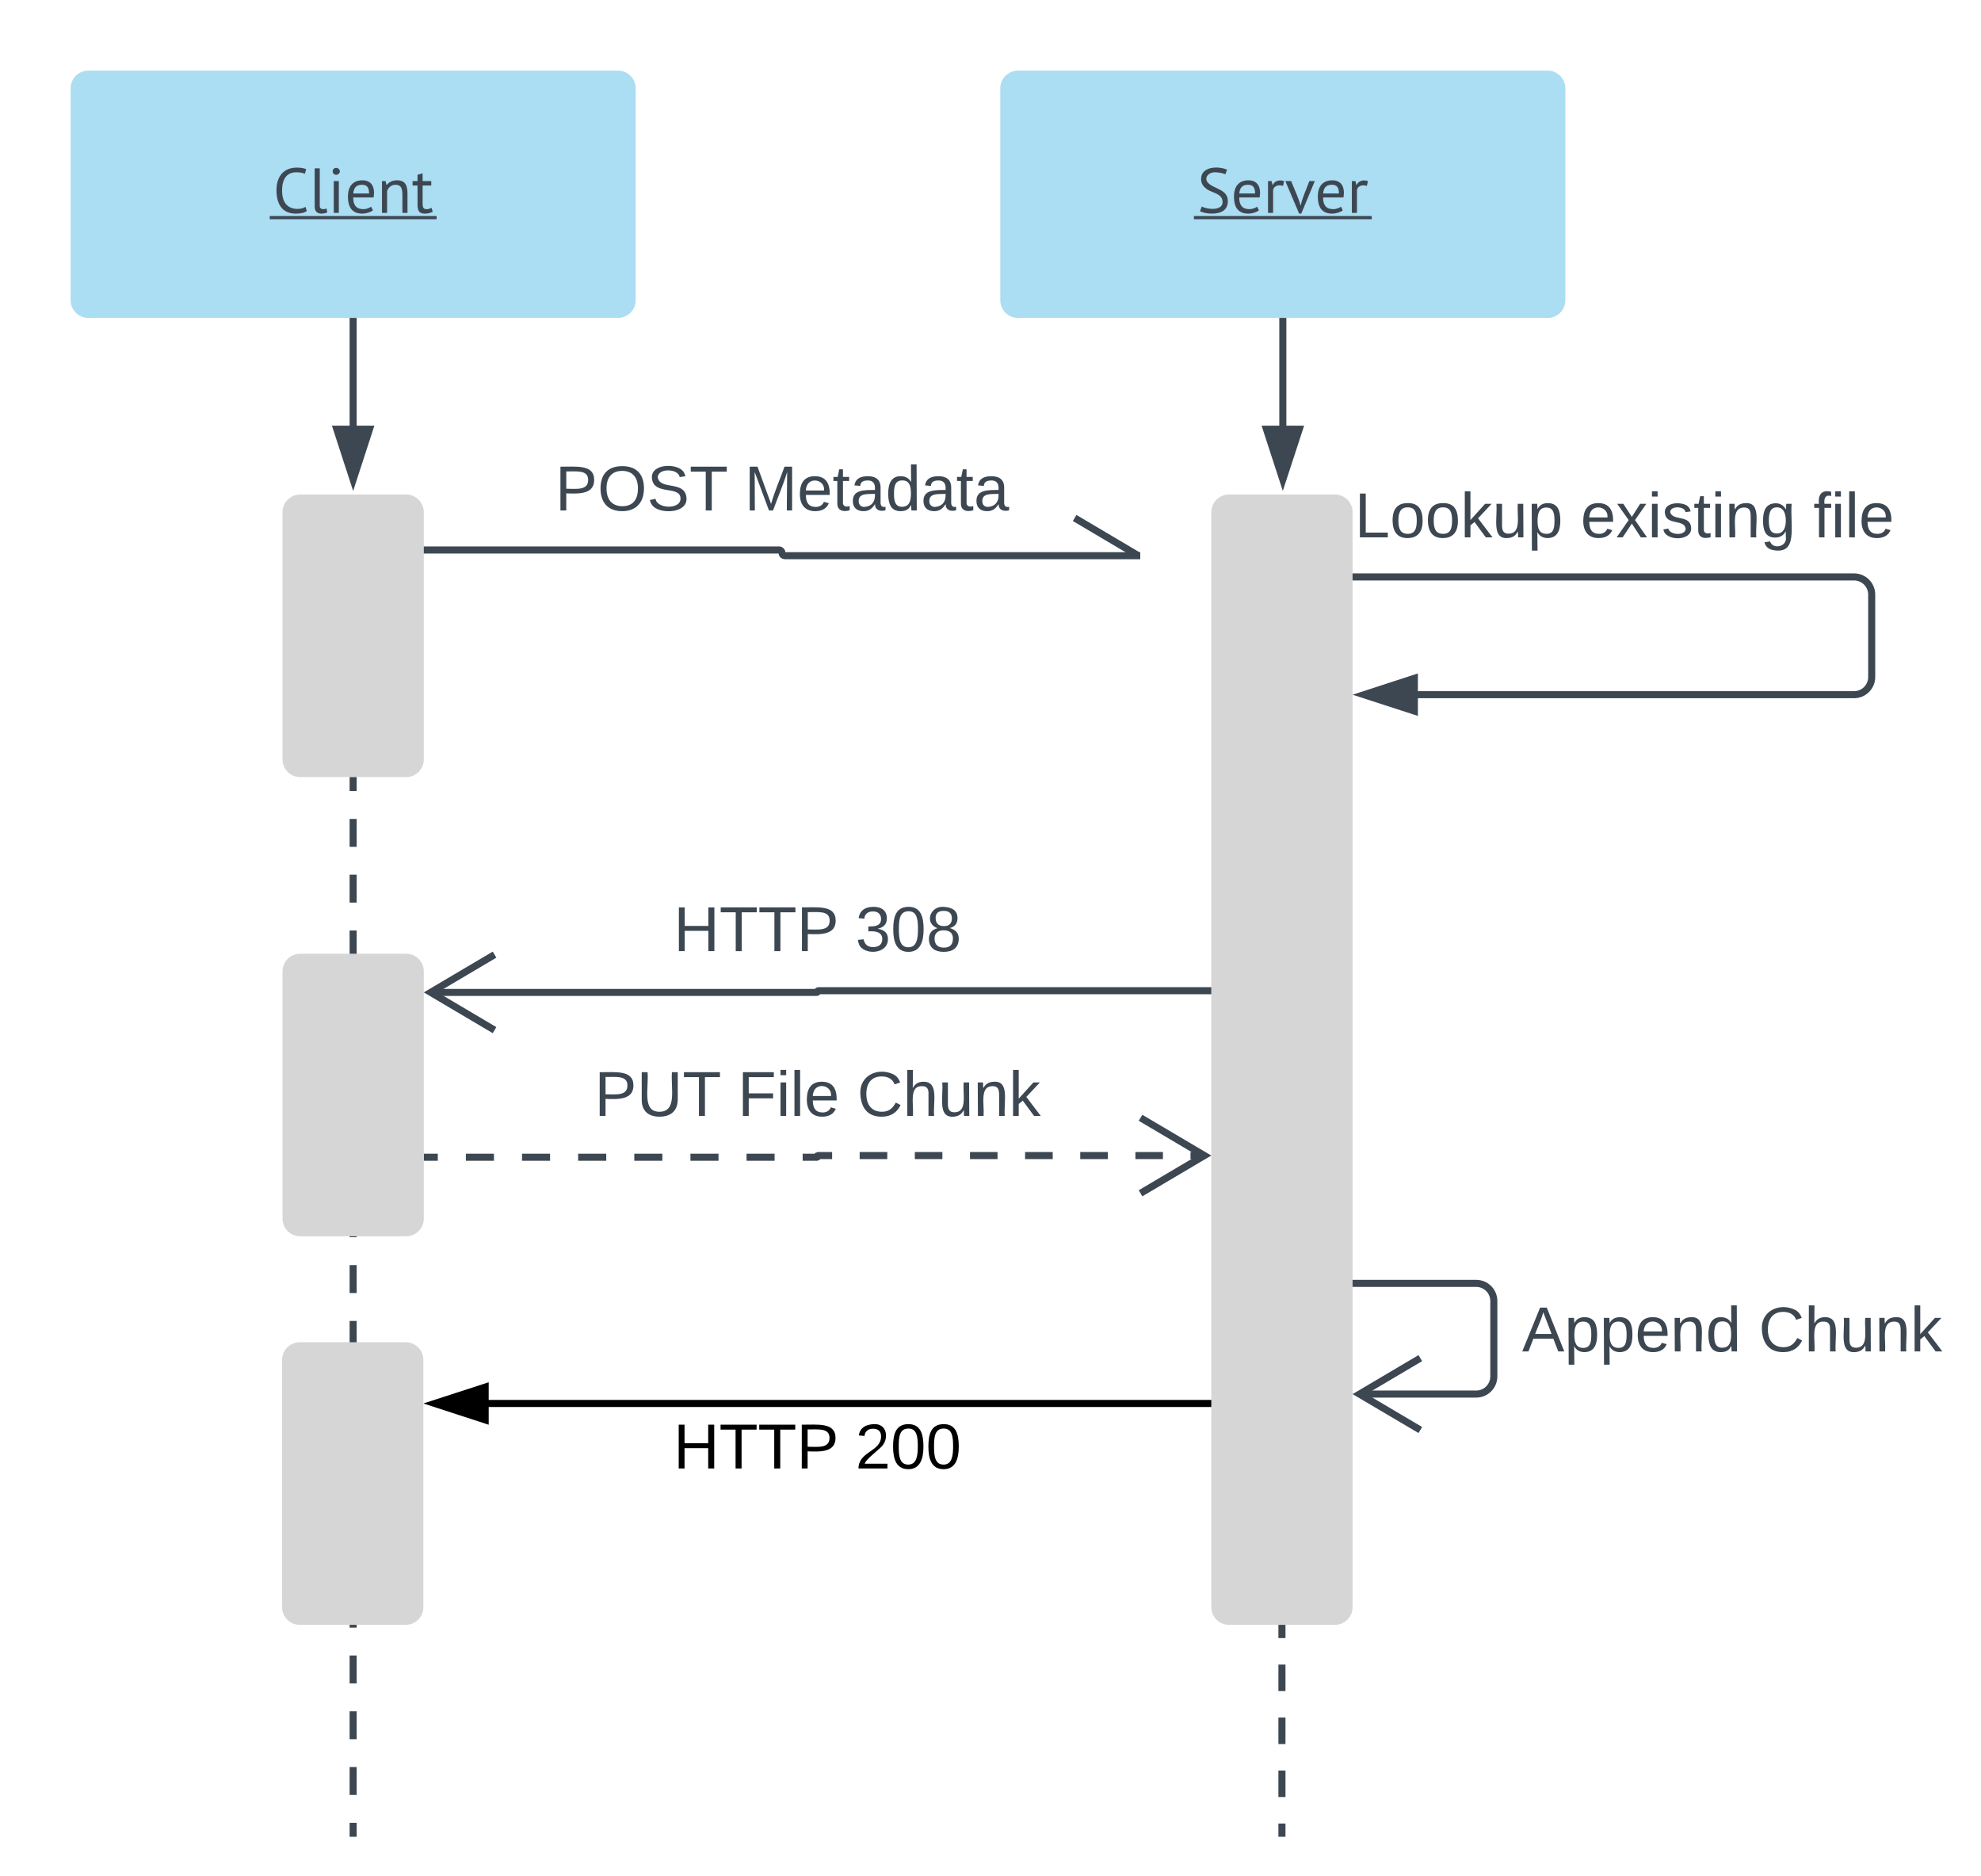 <svg xmlns="http://www.w3.org/2000/svg" xmlns:xlink="http://www.w3.org/1999/xlink" xmlns:lucid="lucid" width="560.95" height="531"><g transform="translate(-220 -50)" lucid:page-tab-id="0_0"><path d="M240 75c0-2.76 2.24-5 5-5h150c2.76 0 5 2.24 5 5v60c0 2.76-2.24 5-5 5H245c-2.76 0-5-2.24-5-5z" stroke="#000" stroke-opacity="0" fill="#abddf3"/><use xlink:href="#a" transform="matrix(1,0,0,1,240,70) translate(57.28 40.263)"/><path d="M503.25 75c0-2.76 2.24-5 5-5h150c2.76 0 5 2.24 5 5v60c0 2.76-2.24 5-5 5h-150c-2.76 0-5-2.24-5-5z" stroke="#000" stroke-opacity="0" fill="#abddf3"/><use xlink:href="#b" transform="matrix(1,0,0,1,503.25,70) translate(55.723 40.263)"/><path d="M300 195c0-2.76 2.24-5 5-5h30c2.76 0 5 2.24 5 5v70c0 2.76-2.24 5-5 5h-30c-2.76 0-5-2.24-5-5z" stroke="#000" stroke-opacity="0" fill="#d6d6d6"/><path d="M320 140v30.76" stroke="#3d4752" stroke-width="2" fill="none"/><path fill="#3d4752"/><path d="M320 185.76l-4.64-14.26h9.28z" stroke="#3d4752" stroke-width="2" fill="#3d4752"/><path d="M563 195c0-2.76 2.24-5 5-5h30c2.76 0 5 2.24 5 5v310c0 2.76-2.24 5-5 5h-30c-2.76 0-5-2.24-5-5z" stroke="#000" stroke-opacity="0" fill="#d6d6d6"/><path d="M583.25 140v30.76" stroke="#3d4752" stroke-width="2" fill="none"/><path fill="#3d4752"/><path d="M583.25 185.76l-4.64-14.26h9.3z" stroke="#3d4752" stroke-width="2" fill="#3d4752"/><path d="M340 205.7h100.63c.45 0 .8.38.8.82 0 .45.37.8.82.8h100.63" stroke="#3d4752" stroke-width="2" fill="none"/><path fill="#3d4752"/><path d="M524.3 196.64l18.07 10.7" stroke="#3d4752" stroke-width="2" fill="none"/><use xlink:href="#c" transform="matrix(1,0,0,1,377.197,180.117) translate(0 14.4)"/><use xlink:href="#d" transform="matrix(1,0,0,1,377.197,180.117) translate(53.6 14.4)"/><path d="M603 213.33h142c2.76 0 5 2.24 5 5v23.34c0 2.76-2.24 5-5 5H621.24" stroke="#3d4752" stroke-width="2" fill="none"/><path fill="#3d4752"/><path d="M620.5 251.3l-14.26-4.63 14.26-4.64z" fill="#3d4752"/><path d="M621.5 252.68l-18.5-6 18.5-6.03zm-12.03-6l10.03 3.25v-6.52z" fill="#3d4752"/><use xlink:href="#e" transform="matrix(1,0,0,1,603.578,187.733) translate(0 14.4)"/><use xlink:href="#f" transform="matrix(1,0,0,1,603.578,187.733) translate(64 14.4)"/><use xlink:href="#g" transform="matrix(1,0,0,1,603.578,187.733) translate(129.9 14.4)"/><path d="M320 270v300" fill="none"/><path d="M320 270v3.95m0 7.9v7.9m0 7.88v7.9m0 7.9v7.9m0 7.88v7.9m0 7.9v7.9m0 7.9v7.88m0 7.9v7.9m0 7.9v7.88m0 7.9v7.9m0 7.9v7.88m0 7.9v7.9m0 7.9v7.88m0 7.9v7.9m0 7.9V495m0 7.9v7.9m0 7.88v7.9m0 7.9v7.9m0 7.88v7.9m0 7.9V570" stroke="#3d4752" stroke-width="2" fill="none"/><path fill="#3d4752"/><path d="M563 330.48H451.74c-.13 0-.24.1-.24.23 0 .15-.1.25-.24.25h-109.3" stroke="#3d4752" stroke-width="2" fill="none"/><path fill="#3d4752"/><path d="M360.55 321.12l-16.62 9.83 16.62 9.83-1.02 1.72L340 330.95l19.53-11.55z" fill="#3d4752"/><use xlink:href="#h" transform="matrix(1,0,0,1,410.735,304.878) translate(0 14.4)"/><use xlink:href="#i" transform="matrix(1,0,0,1,410.735,304.878) translate(51.5 14.4)"/><path d="M340 377.62h111.26c.13 0 .24-.1.24-.24 0-.13.1-.24.24-.24h109.3" fill="none"/><path d="M340 377.62h3.97m7.95 0h7.95m7.95 0h7.94m7.95 0h7.96m7.94 0h7.95m7.95 0h7.95m7.94 0h7.94m7.95 0h3.96l.17-.07.07-.17.07-.17.17-.06h3.9m7.8 0h7.82m7.8 0h7.8m7.82 0h7.8m7.8 0h7.82m7.8 0h7.8m7.82 0h7.8m7.8 0h3.92" stroke="#3d4752" stroke-width="2" fill="none"/><path fill="#3d4752"/><path d="M563 377.14l-19.53 11.55-1.02-1.73 16.62-9.83-16.62-9.83 1.02-1.7z" fill="#3d4752"/><use xlink:href="#j" transform="matrix(1,0,0,1,388.315,351.544) translate(0 14.4)"/><use xlink:href="#k" transform="matrix(1,0,0,1,388.315,351.544) translate(40.55 14.4)"/><use xlink:href="#l" transform="matrix(1,0,0,1,388.315,351.544) translate(74.4 14.4)"/><path d="M300 325c0-2.76 2.24-5 5-5h30c2.76 0 5 2.24 5 5v70c0 2.76-2.24 5-5 5h-30c-2.76 0-5-2.24-5-5z" stroke="#000" stroke-opacity="0" fill="#d6d6d6"/><path d="M583 510v60" fill="none"/><path d="M583 510v3.75m0 7.5v7.5m0 7.5v7.5m0 7.5v7.5m0 7.5V570" stroke="#3d4752" stroke-width="2" fill="none"/><path fill="#3d4752"/><path d="M603 413.33h35c2.76 0 5 2.24 5 5v21.34c0 2.76-2.24 5-5 5h-33.04" stroke="#3d4752" stroke-width="2" fill="none"/><path fill="#3d4752"/><path d="M622.7 435.35l-15.77 9.32L622.7 454l-1.03 1.7L603 444.68l18.67-11.04z" fill="#3d4752"/><use xlink:href="#m" transform="matrix(1,0,0,1,651,418.2) translate(0 14.4)"/><use xlink:href="#n" transform="matrix(1,0,0,1,651,418.2) translate(67 14.4)"/><path d="M563 447.33H358.1" stroke="#000" stroke-width="2" fill="none"/><path/><path d="M357.38 451.97l-14.27-4.64 14.28-4.63z"/><path d="M358.38 453.35l-18.5-6.02 18.5-6zm-12.03-6.02l10.03 3.26v-6.53z"/><g><use xlink:href="#o" transform="matrix(1,0,0,1,410.688,451.333) translate(0 14.4)"/><use xlink:href="#p" transform="matrix(1,0,0,1,410.688,451.333) translate(51.5 14.4)"/></g><path d="M299.88 435c0-2.76 2.23-5 5-5h30c2.76 0 5 2.24 5 5v70c0 2.76-2.24 5-5 5h-30c-2.77 0-5-2.24-5-5z" stroke="#000" stroke-opacity="0" fill="#d6d6d6"/><defs><path fill="#3d4752" d="M378-62c56 2 101-12 135-32l20 65C494 2 428 12 359 12 150 12 58-132 56-350c-2-250 141-394 402-356 25 4 47 11 65 18l-20 73c-32-15-78-23-137-23-158 0-222 119-222 288S215-68 378-62" id="q"/><path fill="#3d4752" d="M189 12C123 10 86-25 86-100v-600h80v577c-10 72 59 74 108 54l9 63c-18 10-66 18-94 18" id="r"/><path fill="#3d4752" d="M94-500h80V0H94v-500zm38-99c-31 0-55-23-55-53s24-56 55-56 58 26 58 56-28 53-58 53" id="s"/><path fill="#3d4752" d="M293-58c43 0 98-19 119-40l30 58C404-9 338 12 270 12 112 10 51-92 49-250c-1-159 70-258 220-262 155-4 211 110 184 270H132c0 116 45 184 161 184zm88-247c1-92-30-137-111-137-89 0-129 46-137 137h248" id="t"/><path fill="#3d4752" d="M313-512c130 0 165 79 165 210V0h-80v-285c-2-94-16-155-105-157-72-1-118 46-136 100V0H77v-500h56l15 61h4c32-42 86-73 161-73" id="u"/><path fill="#3d4752" d="M200 12C109 10 89-39 89-138v-292H11v-70h78v-99l80-23v122h136v70H169v277c1 59 6 93 57 95 38 1 55-9 84-20l18 61c-35 17-77 30-128 29" id="v"/><g id="a"><use transform="matrix(0.018,0,0,0.018,0,0)" xlink:href="#q"/><use transform="matrix(0.018,0,0,0.018,10.278,0)" xlink:href="#r"/><use transform="matrix(0.018,0,0,0.018,15.534,0)" xlink:href="#s"/><use transform="matrix(0.018,0,0,0.018,20.358,0)" xlink:href="#t"/><use transform="matrix(0.018,0,0,0.018,29.502,0)" xlink:href="#u"/><use transform="matrix(0.018,0,0,0.018,39.348,0)" xlink:href="#v"/><path fill="#3d4752" d="M-.9.9h47.25v.9H-.9z"/></g><path fill="#3d4752" d="M74-100c89 50 337 72 327-78-8-132-168-134-251-198-46-36-87-77-87-158 0-190 253-210 408-146l-25 73c-38-17-105-31-168-31-104 0-173 93-107 164 94 102 313 99 313 289C484-48 386 9 246 12 162 13 95-2 46-25" id="w"/><path fill="#3d4752" d="M152-439c26-60 97-88 178-61l-17 77c-74-29-156 5-156 73V0H77v-500h56l15 61h4" id="x"/><path fill="#3d4752" d="M101-500c50 129 110 248 149 388 32-143 91-259 137-388h86L260 11h-34L9-500h92" id="y"/><g id="b"><use transform="matrix(0.018,0,0,0.018,0,0)" xlink:href="#w"/><use transform="matrix(0.018,0,0,0.018,9.558,0)" xlink:href="#t"/><use transform="matrix(0.018,0,0,0.018,18.702,0)" xlink:href="#x"/><use transform="matrix(0.018,0,0,0.018,24.822,0)" xlink:href="#y"/><use transform="matrix(0.018,0,0,0.018,33.3,0)" xlink:href="#t"/><use transform="matrix(0.018,0,0,0.018,42.444,0)" xlink:href="#x"/><path fill="#3d4752" d="M-.9.9h50.36v.9H-.9z"/></g><path fill="#3d4752" d="M30-248c87 1 191-15 191 75 0 78-77 80-158 76V0H30v-248zm33 125c57 0 124 11 124-50 0-59-68-47-124-48v98" id="z"/><path fill="#3d4752" d="M140-251c81 0 123 46 123 126C263-46 219 4 140 4 59 4 17-45 17-125s42-126 123-126zm0 227c63 0 89-41 89-101s-29-99-89-99c-61 0-89 39-89 99S79-25 140-24" id="A"/><path fill="#3d4752" d="M185-189c-5-48-123-54-124 2 14 75 158 14 163 119 3 78-121 87-175 55-17-10-28-26-33-46l33-7c5 56 141 63 141-1 0-78-155-14-162-118-5-82 145-84 179-34 5 7 8 16 11 25" id="B"/><path fill="#3d4752" d="M127-220V0H93v-220H8v-28h204v28h-85" id="C"/><g id="c"><use transform="matrix(0.05,0,0,0.05,0,0)" xlink:href="#z"/><use transform="matrix(0.05,0,0,0.05,12,0)" xlink:href="#A"/><use transform="matrix(0.05,0,0,0.05,26,0)" xlink:href="#B"/><use transform="matrix(0.05,0,0,0.05,38,0)" xlink:href="#C"/></g><path fill="#3d4752" d="M240 0l2-218c-23 76-54 145-80 218h-23L58-218 59 0H30v-248h44l77 211c21-75 51-140 76-211h43V0h-30" id="D"/><path fill="#3d4752" d="M100-194c63 0 86 42 84 106H49c0 40 14 67 53 68 26 1 43-12 49-29l28 8c-11 28-37 45-77 45C44 4 14-33 15-96c1-61 26-98 85-98zm52 81c6-60-76-77-97-28-3 7-6 17-6 28h103" id="E"/><path fill="#3d4752" d="M59-47c-2 24 18 29 38 22v24C64 9 27 4 27-40v-127H5v-23h24l9-43h21v43h35v23H59v120" id="F"/><path fill="#3d4752" d="M141-36C126-15 110 5 73 4 37 3 15-17 15-53c-1-64 63-63 125-63 3-35-9-54-41-54-24 1-41 7-42 31l-33-3c5-37 33-52 76-52 45 0 72 20 72 64v82c-1 20 7 32 28 27v20c-31 9-61-2-59-35zM48-53c0 20 12 33 32 33 41-3 63-29 60-74-43 2-92-5-92 41" id="G"/><path fill="#3d4752" d="M85-194c31 0 48 13 60 33l-1-100h32l1 261h-30c-2-10 0-23-3-31C134-8 116 4 85 4 32 4 16-35 15-94c0-66 23-100 70-100zm9 24c-40 0-46 34-46 75 0 40 6 74 45 74 42 0 51-32 51-76 0-42-9-74-50-73" id="H"/><g id="d"><use transform="matrix(0.05,0,0,0.05,0,0)" xlink:href="#D"/><use transform="matrix(0.05,0,0,0.05,14.95,0)" xlink:href="#E"/><use transform="matrix(0.05,0,0,0.05,24.95,0)" xlink:href="#F"/><use transform="matrix(0.05,0,0,0.05,29.95,0)" xlink:href="#G"/><use transform="matrix(0.05,0,0,0.05,39.95,0)" xlink:href="#H"/><use transform="matrix(0.05,0,0,0.05,49.95,0)" xlink:href="#G"/><use transform="matrix(0.05,0,0,0.05,59.95,0)" xlink:href="#F"/><use transform="matrix(0.05,0,0,0.05,64.95,0)" xlink:href="#G"/></g><path fill="#3d4752" d="M30 0v-248h33v221h125V0H30" id="I"/><path fill="#3d4752" d="M100-194c62-1 85 37 85 99 1 63-27 99-86 99S16-35 15-95c0-66 28-99 85-99zM99-20c44 1 53-31 53-75 0-43-8-75-51-75s-53 32-53 75 10 74 51 75" id="J"/><path fill="#3d4752" d="M143 0L79-87 56-68V0H24v-261h32v163l83-92h37l-77 82L181 0h-38" id="K"/><path fill="#3d4752" d="M84 4C-5 8 30-112 23-190h32v120c0 31 7 50 39 49 72-2 45-101 50-169h31l1 190h-30c-1-10 1-25-2-33-11 22-28 36-60 37" id="L"/><path fill="#3d4752" d="M115-194c55 1 70 41 70 98S169 2 115 4C84 4 66-9 55-30l1 105H24l-1-265h31l2 30c10-21 28-34 59-34zm-8 174c40 0 45-34 45-75s-6-73-45-74c-42 0-51 32-51 76 0 43 10 73 51 73" id="M"/><g id="e"><use transform="matrix(0.05,0,0,0.05,0,0)" xlink:href="#I"/><use transform="matrix(0.05,0,0,0.05,10,0)" xlink:href="#J"/><use transform="matrix(0.05,0,0,0.05,20,0)" xlink:href="#J"/><use transform="matrix(0.05,0,0,0.05,30,0)" xlink:href="#K"/><use transform="matrix(0.05,0,0,0.05,39,0)" xlink:href="#L"/><use transform="matrix(0.05,0,0,0.05,49,0)" xlink:href="#M"/></g><path fill="#3d4752" d="M141 0L90-78 38 0H4l68-98-65-92h35l48 74 47-74h35l-64 92 68 98h-35" id="N"/><path fill="#3d4752" d="M24-231v-30h32v30H24zM24 0v-190h32V0H24" id="O"/><path fill="#3d4752" d="M135-143c-3-34-86-38-87 0 15 53 115 12 119 90S17 21 10-45l28-5c4 36 97 45 98 0-10-56-113-15-118-90-4-57 82-63 122-42 12 7 21 19 24 35" id="P"/><path fill="#3d4752" d="M117-194c89-4 53 116 60 194h-32v-121c0-31-8-49-39-48C34-167 62-67 57 0H25l-1-190h30c1 10-1 24 2 32 11-22 29-35 61-36" id="Q"/><path fill="#3d4752" d="M177-190C167-65 218 103 67 71c-23-6-38-20-44-43l32-5c15 47 100 32 89-28v-30C133-14 115 1 83 1 29 1 15-40 15-95c0-56 16-97 71-98 29-1 48 16 59 35 1-10 0-23 2-32h30zM94-22c36 0 50-32 50-73 0-42-14-75-50-75-39 0-46 34-46 75s6 73 46 73" id="R"/><g id="f"><use transform="matrix(0.05,0,0,0.05,0,0)" xlink:href="#E"/><use transform="matrix(0.05,0,0,0.05,10,0)" xlink:href="#N"/><use transform="matrix(0.05,0,0,0.05,19,0)" xlink:href="#O"/><use transform="matrix(0.05,0,0,0.05,22.95,0)" xlink:href="#P"/><use transform="matrix(0.05,0,0,0.05,31.95,0)" xlink:href="#F"/><use transform="matrix(0.05,0,0,0.05,36.95,0)" xlink:href="#O"/><use transform="matrix(0.05,0,0,0.05,40.9,0)" xlink:href="#Q"/><use transform="matrix(0.05,0,0,0.05,50.9,0)" xlink:href="#R"/></g><path fill="#3d4752" d="M101-234c-31-9-42 10-38 44h38v23H63V0H32v-167H5v-23h27c-7-52 17-82 69-68v24" id="S"/><path fill="#3d4752" d="M24 0v-261h32V0H24" id="T"/><g id="g"><use transform="matrix(0.05,0,0,0.05,0,0)" xlink:href="#S"/><use transform="matrix(0.05,0,0,0.05,5,0)" xlink:href="#O"/><use transform="matrix(0.05,0,0,0.05,8.95,0)" xlink:href="#T"/><use transform="matrix(0.05,0,0,0.05,12.9,0)" xlink:href="#E"/></g><path fill="#3d4752" d="M197 0v-115H63V0H30v-248h33v105h134v-105h34V0h-34" id="U"/><g id="h"><use transform="matrix(0.05,0,0,0.05,0,0)" xlink:href="#U"/><use transform="matrix(0.05,0,0,0.05,12.95,0)" xlink:href="#C"/><use transform="matrix(0.05,0,0,0.05,23.9,0)" xlink:href="#C"/><use transform="matrix(0.05,0,0,0.05,34.85,0)" xlink:href="#z"/></g><path fill="#3d4752" d="M126-127c33 6 58 20 58 59 0 88-139 92-164 29-3-8-5-16-6-25l32-3c6 27 21 44 54 44 32 0 52-15 52-46 0-38-36-46-79-43v-28c39 1 72-4 72-42 0-27-17-43-46-43-28 0-47 15-49 41l-32-3c6-42 35-63 81-64 48-1 79 21 79 65 0 36-21 52-52 59" id="V"/><path fill="#3d4752" d="M101-251c68 0 85 55 85 127S166 4 100 4C33 4 14-52 14-124c0-73 17-127 87-127zm-1 229c47 0 54-49 54-102s-4-102-53-102c-51 0-55 48-55 102 0 53 5 102 54 102" id="W"/><path fill="#3d4752" d="M134-131c28 9 52 24 51 62-1 50-34 73-85 73S17-19 16-69c0-36 21-54 49-61-75-25-45-126 34-121 46 3 78 18 79 63 0 33-17 51-44 57zm-34-11c31 1 46-15 46-44 0-28-17-43-47-42-29 0-46 13-45 42 1 28 16 44 46 44zm1 122c35 0 51-18 51-52 0-30-18-46-53-46-33 0-51 17-51 47 0 34 19 51 53 51" id="X"/><g id="i"><use transform="matrix(0.05,0,0,0.05,0,0)" xlink:href="#V"/><use transform="matrix(0.05,0,0,0.05,10,0)" xlink:href="#W"/><use transform="matrix(0.05,0,0,0.05,20,0)" xlink:href="#X"/></g><path fill="#3d4752" d="M232-93c-1 65-40 97-104 97C67 4 28-28 28-90v-158h33c8 89-33 224 67 224 102 0 64-133 71-224h33v155" id="Y"/><g id="j"><use transform="matrix(0.05,0,0,0.05,0,0)" xlink:href="#z"/><use transform="matrix(0.05,0,0,0.05,12,0)" xlink:href="#Y"/><use transform="matrix(0.05,0,0,0.05,24.95,0)" xlink:href="#C"/></g><path fill="#3d4752" d="M63-220v92h138v28H63V0H30v-248h175v28H63" id="Z"/><g id="k"><use transform="matrix(0.05,0,0,0.05,0,0)" xlink:href="#Z"/><use transform="matrix(0.05,0,0,0.05,10.95,0)" xlink:href="#O"/><use transform="matrix(0.05,0,0,0.05,14.9,0)" xlink:href="#T"/><use transform="matrix(0.05,0,0,0.05,18.85,0)" xlink:href="#E"/></g><path fill="#3d4752" d="M212-179c-10-28-35-45-73-45-59 0-87 40-87 99 0 60 29 101 89 101 43 0 62-24 78-52l27 14C228-24 195 4 139 4 59 4 22-46 18-125c-6-104 99-153 187-111 19 9 31 26 39 46" id="aa"/><path fill="#3d4752" d="M106-169C34-169 62-67 57 0H25v-261h32l-1 103c12-21 28-36 61-36 89 0 53 116 60 194h-32v-121c2-32-8-49-39-48" id="ab"/><g id="l"><use transform="matrix(0.05,0,0,0.05,0,0)" xlink:href="#aa"/><use transform="matrix(0.05,0,0,0.05,12.95,0)" xlink:href="#ab"/><use transform="matrix(0.05,0,0,0.05,22.95,0)" xlink:href="#L"/><use transform="matrix(0.05,0,0,0.05,32.95,0)" xlink:href="#Q"/><use transform="matrix(0.05,0,0,0.05,42.95,0)" xlink:href="#K"/></g><path fill="#3d4752" d="M205 0l-28-72H64L36 0H1l101-248h38L239 0h-34zm-38-99l-47-123c-12 45-31 82-46 123h93" id="ac"/><g id="m"><use transform="matrix(0.05,0,0,0.05,0,0)" xlink:href="#ac"/><use transform="matrix(0.05,0,0,0.05,12,0)" xlink:href="#M"/><use transform="matrix(0.05,0,0,0.05,22,0)" xlink:href="#M"/><use transform="matrix(0.05,0,0,0.05,32,0)" xlink:href="#E"/><use transform="matrix(0.05,0,0,0.05,42,0)" xlink:href="#Q"/><use transform="matrix(0.05,0,0,0.05,52,0)" xlink:href="#H"/></g><g id="n"><use transform="matrix(0.05,0,0,0.05,0,0)" xlink:href="#aa"/><use transform="matrix(0.05,0,0,0.05,12.95,0)" xlink:href="#ab"/><use transform="matrix(0.05,0,0,0.05,22.95,0)" xlink:href="#L"/><use transform="matrix(0.05,0,0,0.05,32.95,0)" xlink:href="#Q"/><use transform="matrix(0.05,0,0,0.05,42.95,0)" xlink:href="#K"/></g><path d="M197 0v-115H63V0H30v-248h33v105h134v-105h34V0h-34" id="ad"/><path d="M127-220V0H93v-220H8v-28h204v28h-85" id="ae"/><path d="M30-248c87 1 191-15 191 75 0 78-77 80-158 76V0H30v-248zm33 125c57 0 124 11 124-50 0-59-68-47-124-48v98" id="af"/><g id="o"><use transform="matrix(0.05,0,0,0.05,0,0)" xlink:href="#ad"/><use transform="matrix(0.05,0,0,0.05,12.95,0)" xlink:href="#ae"/><use transform="matrix(0.05,0,0,0.05,23.9,0)" xlink:href="#ae"/><use transform="matrix(0.05,0,0,0.05,34.85,0)" xlink:href="#af"/></g><path d="M101-251c82-7 93 87 43 132L82-64C71-53 59-42 53-27h129V0H18c2-99 128-94 128-182 0-28-16-43-45-43s-46 15-49 41l-32-3c6-41 34-60 81-64" id="ag"/><path d="M101-251c68 0 85 55 85 127S166 4 100 4C33 4 14-52 14-124c0-73 17-127 87-127zm-1 229c47 0 54-49 54-102s-4-102-53-102c-51 0-55 48-55 102 0 53 5 102 54 102" id="ah"/><g id="p"><use transform="matrix(0.05,0,0,0.05,0,0)" xlink:href="#ag"/><use transform="matrix(0.05,0,0,0.05,10,0)" xlink:href="#ah"/><use transform="matrix(0.05,0,0,0.05,20,0)" xlink:href="#ah"/></g></defs></g></svg>